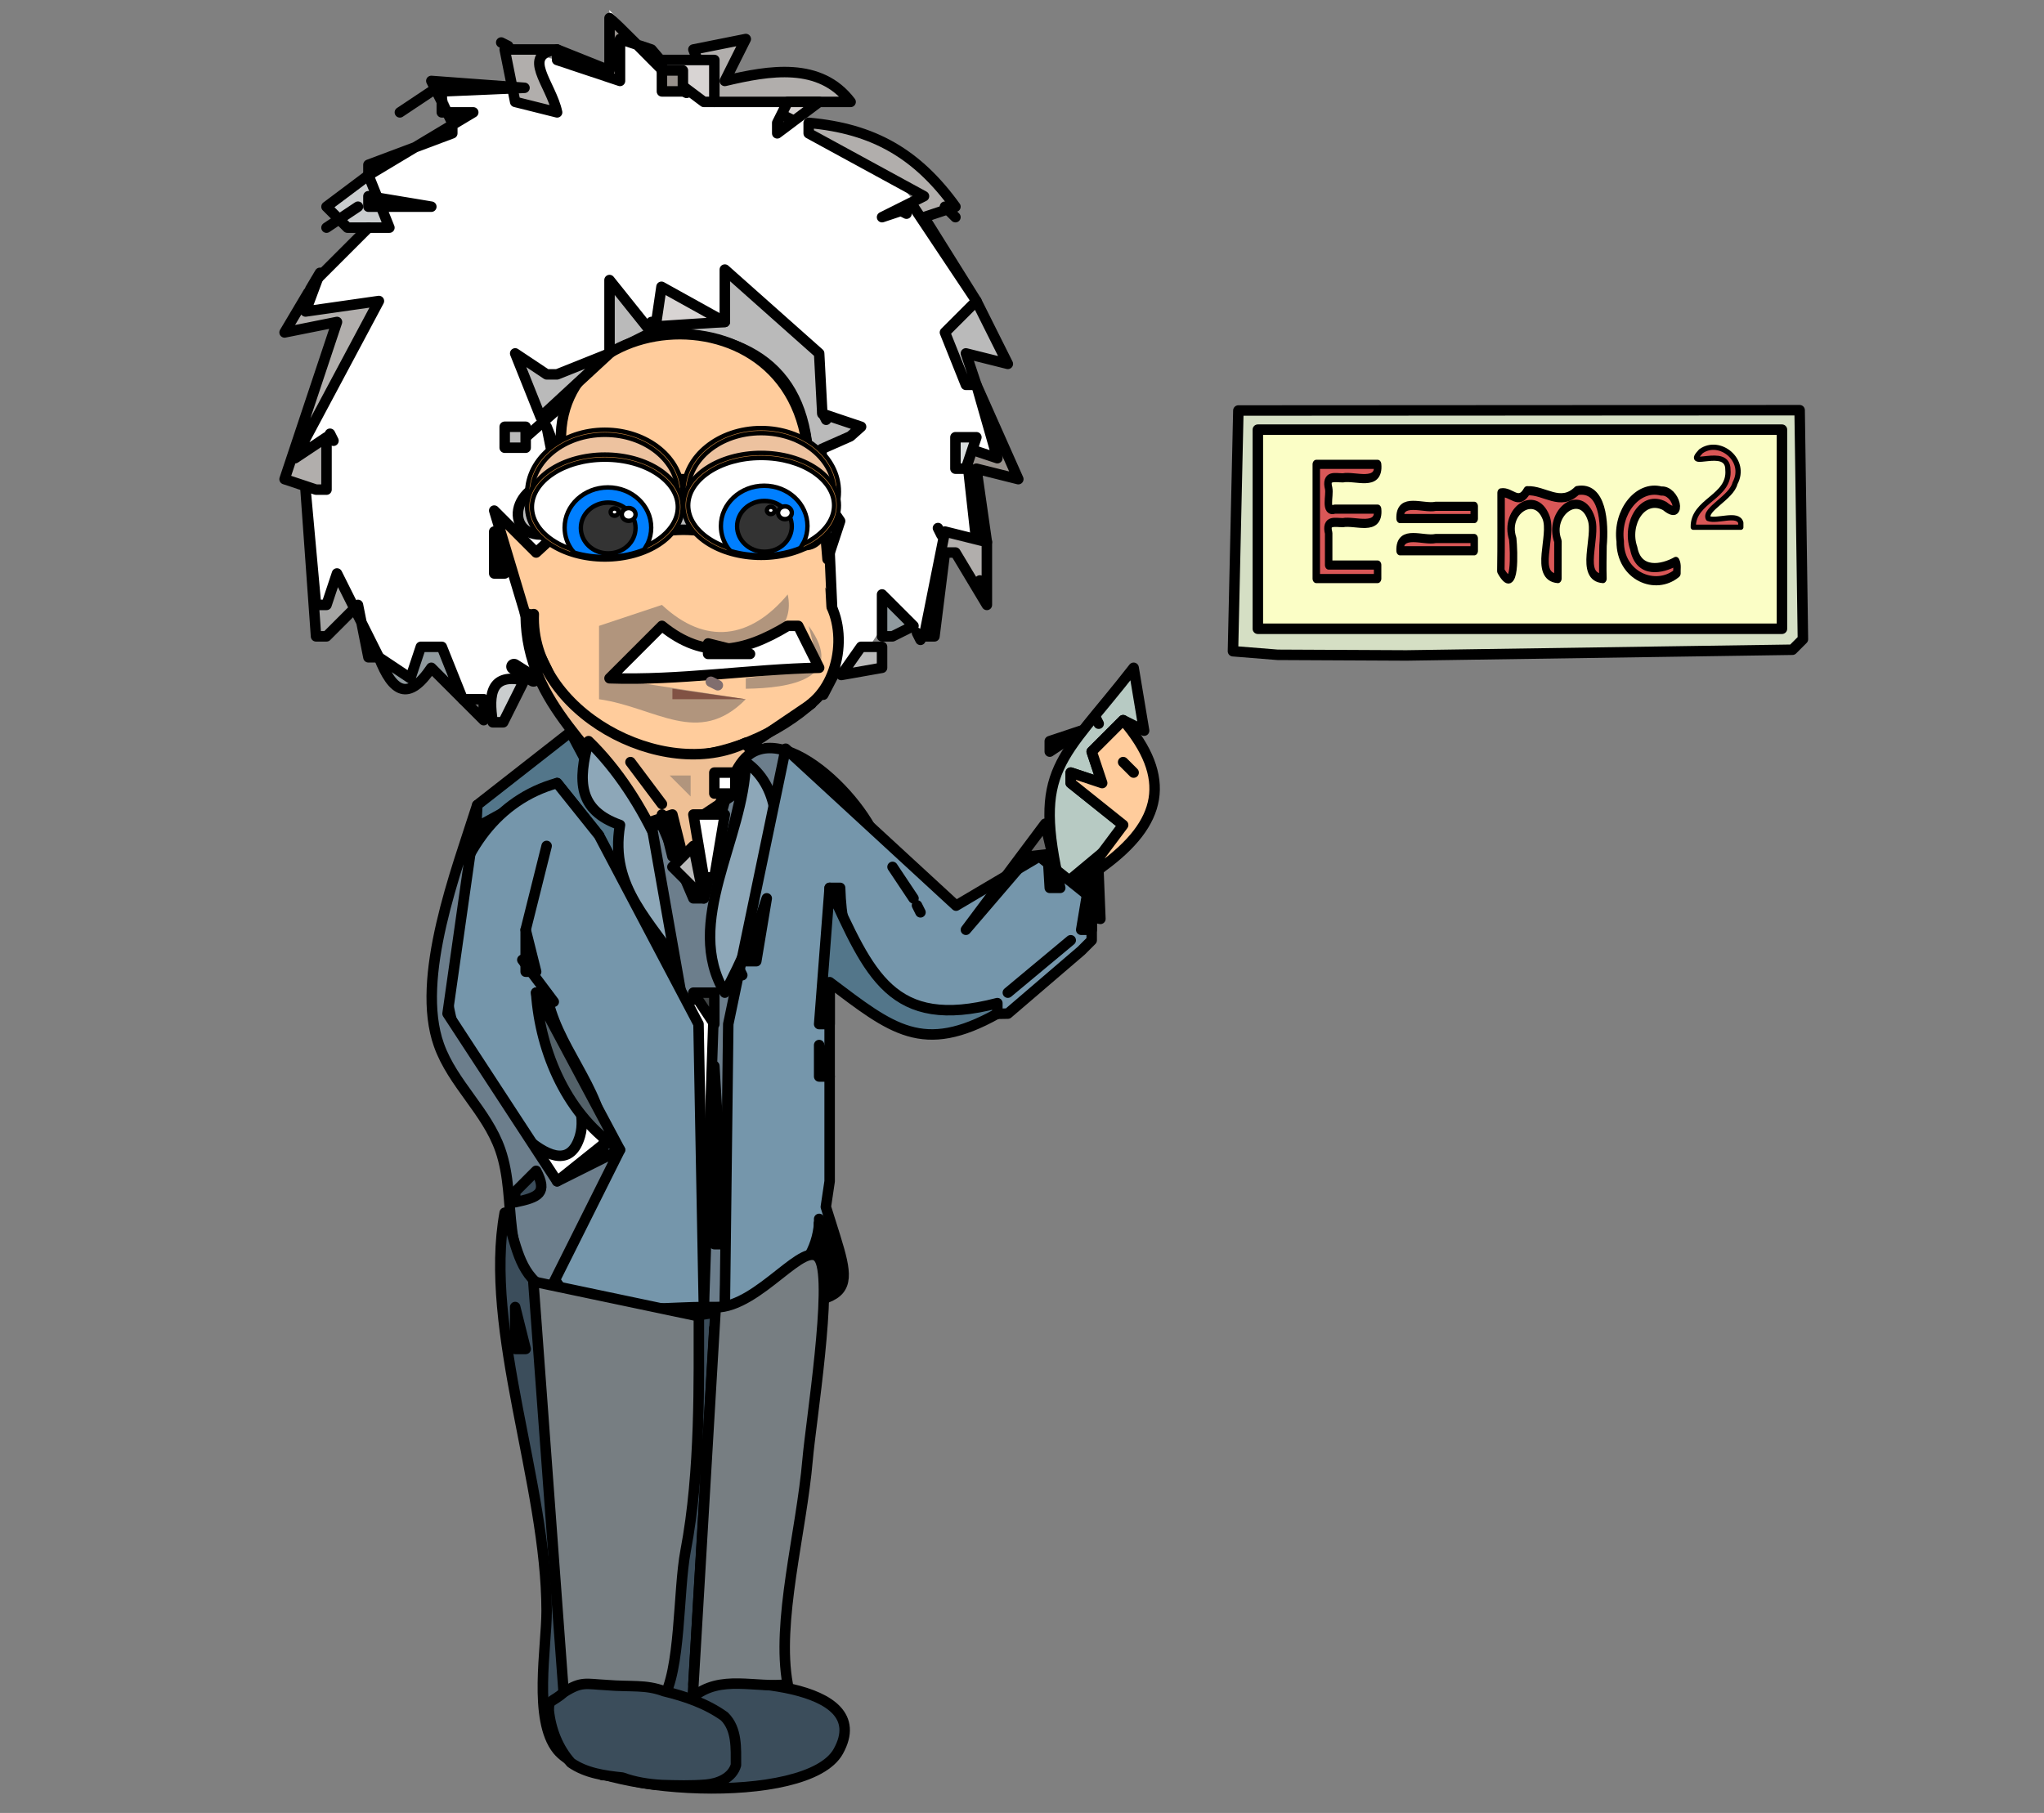 <?xml version="1.0" encoding="UTF-8" standalone="no"?>
<svg
   xmlns:osb="http://www.openswatchbook.org/uri/2009/osb"
   xmlns:dc="http://purl.org/dc/elements/1.1/"
   xmlns:cc="http://creativecommons.org/ns#"
   xmlns:rdf="http://www.w3.org/1999/02/22-rdf-syntax-ns#"
   xmlns:svg="http://www.w3.org/2000/svg"
   xmlns="http://www.w3.org/2000/svg"
   xmlns:xlink="http://www.w3.org/1999/xlink"
   xmlns:sodipodi="http://sodipodi.sourceforge.net/DTD/sodipodi-0.dtd"
   xmlns:inkscape="http://www.inkscape.org/namespaces/inkscape"
   version="1.1"
   id="svg14750"
   height="173"
   width="195"
   inkscape:version="0.91 r13725"
   sodipodi:docname="einstein.svg">
  <rect width="100%" height="100%" fill="#808080" stroke="none"/>
  <sodipodi:namedview
     pagecolor="#ffffff"
     bordercolor="#666666"
     borderopacity="1"
     objecttolerance="10"
     gridtolerance="10"
     guidetolerance="10"
     inkscape:pageopacity="0"
     inkscape:pageshadow="2"
     inkscape:window-width="1916"
     inkscape:window-height="1035"
     id="namedview16551"
     showgrid="false"
     showguides="false"
     inkscape:zoom="2.3474094"
     inkscape:cx="73.536776"
     inkscape:cy="98.829119"
     inkscape:window-x="4"
     inkscape:window-y="1"
     inkscape:window-maximized="1"
     inkscape:current-layer="g17095" />
  <defs
     id="defs15024">
    <linearGradient
       osb:paint="solid"
       id="linearGradient15568">
      <stop
         id="stop15570"
         offset="0"
         style="stop-color:#000000;stop-opacity:1;" />
    </linearGradient>
    <linearGradient
       gradientUnits="userSpaceOnUse"
       y2="75.348"
       x2="110.655"
       y1="75.348"
       x1="100.488"
       id="linearGradient15572"
       xlink:href="#linearGradient15568" />
  </defs>
  <g
     id="g17095">
    <g
       transform="translate(-560.84,-465.668)"
       id="layer1">
      <g
         transform="matrix(1.353,0,0,1.353,-63.346,-21.011)"
         id="g3805" />
    </g>
    <g
       id="g18516">
      <g
         id="g18382">
        <path
           style="fill:#d5dfc4;stroke:#000000;stroke-opacity:1;stroke-linejoin:round;stroke-linecap:round"
           d="m 118.142,39.172 -0.515,22.97 4.261,0.343 12.284,0.06 L 171,62 l 1,-1 -0.313,-21.858 z"
           id="path14806" />
        <path
           style="fill:#fbfec6;stroke:#000000;stroke-opacity:1;stroke-linejoin:round;stroke-linecap:round"
           d="M120 41L120 60L170 60L170 41L120 41z"
           id="path14812" />
        <g
           transform="matrix(0.712,0,0,0.874,19.966,38.716)"
           style="font-style:normal;font-weight:normal;font-size:17.149px;line-height:125%;font-family:sans-serif;letter-spacing:0px;word-spacing:0px;fill:#d95757;fill-opacity:1;stroke:#000000;stroke-width:1px;stroke-linecap:round;stroke-linejoin:round;stroke-opacity:1"
           id="text15581">
          <path
             style="fill:#d95757;fill-opacity:1;stroke:#000000;stroke-linecap:round;stroke-linejoin:round;stroke-opacity:1"
             d="m 156.543,18.869 c -2.738,0 -5.476,0 -8.215,0 0,-4.156 0,-8.312 0,-12.468 2.738,0 5.476,0 8.215,0 0.301,2.447 -3.062,1.211 -4.651,1.474 -1.016,0.002 -2.379,-0.343 -1.905,1.149 0.202,0.828 -0.588,2.646 0.821,2.267 1.912,0 3.824,0 5.736,0 0.301,2.447 -3.062,1.211 -4.651,1.474 -1.016,0.002 -2.379,-0.343 -1.905,1.149 0,1.16 0,2.321 0,3.481 2.186,0 4.371,0 6.557,0 0,0.491 0,0.983 0,1.474 z"
             id="path15592" />
          <path
             style="fill:#d95757;fill-opacity:1;stroke:#000000;stroke-linecap:round;stroke-linejoin:round;stroke-opacity:1"
             d="m 169.488,12.321 c -3.31,0 -6.621,0 -9.931,0 -0.123,-2.354 3.163,-1.043 4.761,-1.34 1.724,0 3.447,0 5.171,0 0,0.447 0,0.893 0,1.34 z m 0,3.517 c -3.31,0 -6.621,0 -9.931,0 -0.123,-2.354 3.163,-1.043 4.761,-1.34 1.724,0 3.447,0 5.171,0 0,0.447 0,0.893 0,1.34 z"
             id="path15594" />
          <path
             style="fill:#d95757;fill-opacity:1;stroke:#000000;stroke-linecap:round;stroke-linejoin:round;stroke-opacity:1"
             d="m 186.738,18.869 c -3.274,-0.186 -0.722,-4.513 -1.561,-6.522 -1.365,-3.442 -5.898,-0.676 -4.469,2.452 -0.004,1.356 -0.012,2.713 -0.008,4.07 -3.355,-0.234 -0.609,-4.651 -1.59,-6.687 -1.453,-3.018 -5.691,-0.684 -4.462,2.339 0.17,1.341 0.43,6.421 -1.591,3.51 0.06,-2.832 0.02,-5.676 0.032,-8.515 1.363,-0.214 2.339,1.448 3.486,-0.235 2.338,-0.103 4.471,1.791 6.704,-0.016 3.479,-0.531 3.729,3.577 3.469,6.027 -0.017,1.192 -0.056,2.385 -0.01,3.578 z"
             id="path15596" />
          <path
             style="fill:#d95757;fill-opacity:1;stroke:#000000;stroke-linecap:round;stroke-linejoin:round;stroke-opacity:1"
             d="m 196.653,18.283 c -2.859,1.946 -7.653,0.318 -7.603,-3.492 -0.517,-3.14 2.324,-6.151 5.501,-5.476 2.049,-0.136 3.07,3.391 0.46,1.633 -2.945,-1.288 -5.289,1.937 -4.153,4.604 0.655,2.837 3.829,2.285 5.647,1.446 0.257,0.375 0.115,0.859 0.147,1.284 z"
             id="path15598" />
        </g>
        <path
           id="path15601"
           d="m 166.075,50.311 c -1.511,0 -3.023,0 -4.534,0 -0.061,-2.557 3.545,-2.858 3.302,-5.495 0.021,-2.346 -4.333,0.106 -2.577,-1.749 1.786,-1.29 4.444,0.87 3.255,3.045 -0.32,1.367 -2.992,2.504 -2.544,3.366 0.845,0.328 2.842,-0.583 3.097,0.411 l -3e-5,0.422 0,0 z"
           style="font-style:normal;font-weight:normal;font-size:medium;line-height:125%;font-family:sans-serif;letter-spacing:0px;word-spacing:0px;fill:#d95757;fill-opacity:1;stroke:#000000;stroke-width:0.5;stroke-linecap:round;stroke-linejoin:round;stroke-miterlimit:4;stroke-dasharray:none;stroke-opacity:1"
           inkscape:connector-curvature="0" />
      </g>
      <g
         transform="translate(-0.851,-1.277)"
         id="g18261">
        <g
           id="g18394">
          <path
             inkscape:connector-curvature="0"
             style="font-style:normal;font-weight:normal;font-size:medium;line-height:125%;font-family:sans-serif;letter-spacing:0px;word-spacing:0px;fill:#ffffff;fill-opacity:1;fill-rule:evenodd;stroke:none;stroke-width:1.117px;stroke-linecap:butt;stroke-linejoin:miter;stroke-miterlimit:4;stroke-dasharray:none;stroke-opacity:1"
             d="m 52.264,118.779 16.21,-0.838 8.105,-43.041 -5.031,-4.751 11.739,-6.428 2.795,-4.192 2.795,2.236 2.236,-8.664 3.074,1.397 -1.397,-10.062 4.192,0.559 -4.472,-10.9 4.192,0.838 L 93.07,29.063 87.759,20.12 84.965,16.766 74.903,10.897 68.195,8.381 63.444,6.704 58.972,2.232 59.811,8.661 48.911,5.586 l 0.838,3.633 -6.708,0.279 1.397,3.633 -9.223,5.031 2.236,5.031 -1.677,0 -4.192,3.633 -1.677,1.956 -0.559,2.236 7.546,-0.279 -6.428,10.621 -1.118,3.633 1.397,8.664 -0.279,7.267 4.192,-1.677 1.956,4.751 3.074,2.236 3.074,-3.354 2.236,4.472 1.956,1.118 1.397,0.279 2.515,-3.913 5.031,3.074 3.913,18.726 -7.267,10.621 -3.633,12.298 z"
             id="path15625" />
          <path
             id="path14754"
             d="m 59,3 0,5 -5,-2 0,1 6,2 0,-4 3,1 C 71.952,16.428 60.333,4 59,3 Z"
             style="fill:#97918c;stroke:#000000;stroke-linecap:round;stroke-linejoin:round;stroke-opacity:1"
             inkscape:connector-curvature="0" />
          <path
             id="path14756"
             d="M 48.667,5.333 49.333,5.667 48.667,5.333 Z"
             style="fill:#536169;stroke:#000000;stroke-linecap:round;stroke-linejoin:round;stroke-opacity:1"
             inkscape:connector-curvature="0" />
          <path
             id="path14758"
             d="m 49,6 1,5 4,1 C 53.424,9.262 50.485,6.469 54,6 l -5,0 m 18,0 2,5 13,0 C 79.079,7.163 74.27,7.986 70,9 l 2,-4 -5,1 z"
             style="fill:#b1aeac;stroke:#000000;stroke-linecap:round;stroke-linejoin:round;stroke-opacity:1"
             inkscape:connector-curvature="0" />
          <path
             id="path14760"
             d="M 63.333,6.667 63.667,7.333 63.333,6.667 Z"
             style="fill:#909a9e;stroke:#000000;stroke-linecap:round;stroke-linejoin:round;stroke-opacity:1"
             inkscape:connector-curvature="0" />
          <path
             id="path14762"
             d="m 64,7 0,1 4,3 1,0 0,-4 -5,0 z"
             style="fill:#d8d4d3;stroke:#000000;stroke-linecap:round;stroke-linejoin:round;stroke-opacity:1"
             inkscape:connector-curvature="0" />
          <path
             id="path14764"
             d="m 64,8 0,2 2,0 0,-2 -2,0 z"
             style="fill:#97918c;stroke:#000000;stroke-linecap:round;stroke-linejoin:round;stroke-opacity:1"
             inkscape:connector-curvature="0" />
          <path
             id="path14766"
             d="m 42,9 2,4 0,1 -8,3 0,1 10,-6 -3,0 0,-2 7.888,-0.343 z"
             style="fill:#bababa;stroke:#000000;stroke-linecap:round;stroke-linejoin:round;stroke-opacity:1"
             inkscape:connector-curvature="0" />
          <path
             id="path14768"
             d="m 39,12 3,-2 -3,2 z"
             style="fill:#6a6a6a;stroke:#000000;stroke-linecap:round;stroke-linejoin:round;stroke-opacity:1"
             inkscape:connector-curvature="0" />
          <path
             id="path14770"
             d="m 76,11 -1,2 0,1 4,-3 -3,0 z"
             style="fill:#d8d4d3;stroke:#000000;stroke-linecap:round;stroke-linejoin:round;stroke-opacity:1"
             inkscape:connector-curvature="0" />
          <path
             id="path14772"
             d="m 75.667,12.333 0.667,0.333 -0.667,-0.333 z"
             style="fill:#7c766a;stroke:#000000;stroke-linecap:round;stroke-linejoin:round;stroke-opacity:1"
             inkscape:connector-curvature="0" />
          <path
             id="path14776"
             d="m 78,13 0,1 11,6 -4,2 3,-1 6,9 -5,-8 3,-1 C 88.356,15.951 84.193,13.545 78,13 Z"
             style="fill:#b1aeac;stroke:#000000;stroke-linecap:round;stroke-linejoin:round;stroke-opacity:1"
             inkscape:connector-curvature="0" />
          <path
             id="path14778"
             d="m 32,21 2,2 4,0 -2,-5 -4,3 z"
             style="fill:#cacdce;stroke:#000000;stroke-linecap:round;stroke-linejoin:round;stroke-opacity:1"
             inkscape:connector-curvature="0" />
          <path
             id="path14780"
             d="m 36,20 0,1 6,0 -6,-1 z"
             style="fill:#a4a4a3;stroke:#000000;stroke-linecap:round;stroke-linejoin:round;stroke-opacity:1"
             inkscape:connector-curvature="0" />
          <path
             id="path14782"
             d="m 32,23 3,-2 -3,2 z"
             style="fill:#97918c;stroke:#000000;stroke-linecap:round;stroke-linejoin:round;stroke-opacity:1"
             inkscape:connector-curvature="0" />
          <path
             id="path14784"
             d="m 86.667,21.333 0.667,0.333 -0.667,-0.333 z"
             style="fill:#6a6a6a;stroke:#000000;stroke-linecap:round;stroke-linejoin:round;stroke-opacity:1"
             inkscape:connector-curvature="0" />
          <path
             id="path14786"
             d="m 91,21 1,1 -1,-1 z"
             style="fill:#4d4d4d;stroke:#000000;stroke-linecap:round;stroke-linejoin:round;stroke-opacity:1"
             inkscape:connector-curvature="0" />
          <path
             id="path14788"
             d="m 31,28 5,-5 -5,5 z"
             style="fill:#b1aeac;stroke:#000000;stroke-linecap:round;stroke-linejoin:round;stroke-opacity:1"
             inkscape:connector-curvature="0" />
          <path
             id="path14790"
             d="m 70,27 0,5 -7,0 0,1 c 9.074,0.026 14.885,3.26 15,13 -5.558,-2.243 -17.528,-1.746 -23,1 l -2,-5 1,5 c -5.245,0.879 -4.724,6.641 0,5 3.377,6.091 10.861,5.54 14,0 l 2,1 1,0 C 67.077,48.587 64.081,49.963 57,52 l -2,1 -2,-5 2,2 1,0 3,-4 20,2 0.257,-3.886 2.715,-1.2 L 83,42 79.3,40.758 79,35 Z"
             style="fill:#bababa;fill-opacity:1;stroke:#000000;stroke-linecap:round;stroke-linejoin:round;stroke-opacity:1"
             inkscape:connector-curvature="0"
             sodipodi:nodetypes="ccccccccccccccccccccccccc" />
          <path
             id="path14792"
             d="M 31.373,27.313 28,33 l 5,-1 -5,15 3,1 1,0 0,-5 -3,2 8,-15 -7,1 z"
             style="fill:#b1aeac;stroke:#000000;stroke-linecap:round;stroke-linejoin:round;stroke-opacity:1"
             inkscape:connector-curvature="0" />
          <path
             id="path14794"
             d="m 59,28 0,7 4,-2 -4,-5 m 35,2 -3,3 2,5 1,0 -1,-3 4,1 -3,-6 z"
             style="fill:#bababa;stroke:#000000;stroke-linecap:round;stroke-linejoin:round;stroke-opacity:1"
             inkscape:connector-curvature="0" />
          <path
             id="path14796"
             d="M 63.957,28.644 63.4,32.428 70,32 Z"
             style="fill:#d8d4d3;stroke:#000000;stroke-linecap:round;stroke-linejoin:round;stroke-opacity:1"
             inkscape:connector-curvature="0"
             sodipodi:nodetypes="cccc" />
          <path
             id="path14798"
             d="m 55,47 14,0 c 3.017,-3.034 5.182,-2.575 9,-1 C 77.933,27.119 49.815,30.46 55,47 Z"
             style="fill:#ffcc9c;stroke:#000000;stroke-linecap:round;stroke-linejoin:round;stroke-opacity:1"
             inkscape:connector-curvature="0" />
          <path
             id="path14802"
             d="m 54,37 -1,0 -3,-2 2.428,6.071 L 59,35 Z"
             style="fill:#bababa;fill-opacity:1;stroke:#000000;stroke-linecap:round;stroke-linejoin:round;stroke-opacity:1"
             inkscape:connector-curvature="0"
             sodipodi:nodetypes="cccccc" />
          <path
             id="path14804"
             d="m 94,38 2,7 -3,-1 1,9 1,0 -1,-7 4,1 -4,-9 z"
             style="fill:#97918c;stroke:#000000;stroke-linecap:round;stroke-linejoin:round;stroke-opacity:1"
             inkscape:connector-curvature="0" />
          <path
             id="path14808"
             d="M 54.656,39.786 51,43 Z"
             style="fill:#7c766a;stroke:#000000;stroke-linecap:round;stroke-linejoin:round;stroke-opacity:1"
             inkscape:connector-curvature="0"
             sodipodi:nodetypes="ccc" />
          <path
             id="path14810"
             d="m 79.333,40.667 0.333,0.667 -0.333,-0.667 z"
             style="fill:#cacdce;stroke:#000000;stroke-linecap:round;stroke-linejoin:round;stroke-opacity:1"
             inkscape:connector-curvature="0" />
          <path
             id="path14814"
             d="m 32.333,42.667 0.333,0.667 -0.333,-0.667 z"
             style="fill:#6a6a6a;stroke:#000000;stroke-linecap:round;stroke-linejoin:round;stroke-opacity:1"
             inkscape:connector-curvature="0" />
          <path
             id="path14816"
             d="m 49,42 0,2 2,0 0,-2 -2,0 z"
             style="fill:#bababa;stroke:#000000;stroke-linecap:round;stroke-linejoin:round;stroke-opacity:1"
             inkscape:connector-curvature="0" />
          <path
             id="path14818"
             d="m 92,43 0,3 1,0 1,-3 -2,0 z"
             style="fill:#d9dddd;stroke:#000000;stroke-linecap:round;stroke-linejoin:round;stroke-opacity:1"
             inkscape:connector-curvature="0" />
          <path
             id="path14820"
             d="m 69,47 5,-2 -5,2 z"
             style="fill:#a38c6e;stroke:#000000;stroke-linecap:round;stroke-linejoin:round;stroke-opacity:1"
             inkscape:connector-curvature="0" />
          <path
             id="path14828"
             d="m 71.667,45.333 0.667,0.333 -0.667,-0.333 z"
             style="fill:#ffffff;stroke:#000000;stroke-linecap:round;stroke-linejoin:round;stroke-opacity:1"
             inkscape:connector-curvature="0" />
          <path
             id="path14830"
             d="m 59.667,46.333 0.667,0.333 -0.667,-0.333 z"
             style="fill:#d9dddd;stroke:#000000;stroke-linecap:round;stroke-linejoin:round;stroke-opacity:1"
             inkscape:connector-curvature="0" />
          <path
             id="path14836"
             d="m 30,48 1,14 1,0 3,-3 1,5 1,0 -4,-8 -1,3 -1,0 -1,-11 z"
             style="fill:#a4a4a3;stroke:#000000;stroke-linecap:round;stroke-linejoin:round;stroke-opacity:1"
             inkscape:connector-curvature="0" />
          <path
             id="path14838"
             d="m 53,48 2,5 1,0 -3,-5 z"
             style="fill:#fbfec6;stroke:#000000;stroke-linecap:round;stroke-linejoin:round;stroke-opacity:1"
             inkscape:connector-curvature="0" />
          <path
             id="path14844"
             d="m 65.043,52.085 0.3,-0.242 6,0.043 c 1.852,8.747 10.035,4.494 8.052,15.682 L 80.51,65.425 80,54 l -0.688,-4.713 -4.083,2.869 z"
             style="fill:#ffcc9c;fill-opacity:1;stroke:#000000;stroke-linecap:round;stroke-linejoin:round;stroke-opacity:1"
             inkscape:connector-curvature="0"
             sodipodi:nodetypes="ccccccccc" />
          <path
             id="path14846"
             d="M 80,49 77.985,51.071 77,51 Z"
             style="fill:#97918c;stroke:#000000;stroke-linecap:round;stroke-linejoin:round;stroke-opacity:1"
             inkscape:connector-curvature="0"
             sodipodi:nodetypes="cccc" />
          <path
             id="path14854"
             d="m 48,50 3,10 -0.104,-0.302 0.755,0.368 c -0.099,2.87 0.548,3.178 1.756,5.89 4.798,10.773 18.177,8.633 25.163,2.17 2.859,-2.645 3.238,-8.523 -0.045,-11.063 C 75.925,55.051 71.119,53.08 68,52 62.382,50.992 58.688,54.917 54.129,52.043 L 52,54 48,50 m 4.333,0.667 0.333,0.667 z"
             style="fill:#ffcc9c;stroke:#000000;stroke-linecap:round;stroke-linejoin:round;stroke-opacity:1"
             inkscape:connector-curvature="0"
             sodipodi:nodetypes="ccccsscccccccc" />
          <path
             style="fill:#ffcc9c;fill-rule:evenodd;stroke:none;stroke-width:1px;stroke-linecap:butt;stroke-linejoin:miter;stroke-opacity:1;fill-opacity:1"
             d="m 70.408,55.84 c 1.038,-0.692 6.748,-3.288 6.748,-3.288 l 2.336,2.941 0.26,4.845 -2.941,-2.509 -3.288,-1.471 z"
             id="path18392"
             inkscape:connector-curvature="0" />
          <path
             id="path14856"
             d="m 58,50 0,1 3,1 -3,-2 z"
             style="fill:#8f7961;stroke:#000000;stroke-linecap:round;stroke-linejoin:round;stroke-opacity:1"
             inkscape:connector-curvature="0" />
          <path
             id="path14858"
             d="m 79.209,52.329 c -1.691,2.479 -3.823,-0.619 -5.157,-0.285 0.969,-2.171 3.823,-1.315 5.157,-2.315 z"
             style="fill:#a4a4a3;stroke:#000000;stroke-linecap:round;stroke-linejoin:round;stroke-opacity:1"
             inkscape:connector-curvature="0"
             sodipodi:nodetypes="cccc" />
          <path
             id="path14862"
             d="m 79.284,48.501 0.516,6.142 L 81,51 Z"
             style="fill:#bababa;stroke:#000000;stroke-linecap:round;stroke-linejoin:round;stroke-opacity:1"
             inkscape:connector-curvature="0"
             sodipodi:nodetypes="cccc" />
          <path
             id="path14874"
             d="m 90.333,51.667 0.333,0.667 -0.333,-0.667 z"
             style="fill:#536169;stroke:#000000;stroke-linecap:round;stroke-linejoin:round;stroke-opacity:1"
             inkscape:connector-curvature="0" />
          <path
             id="path14880"
             d="m 48,52 0,4 1,0 -1,-4 z"
             style="fill:#97918c;stroke:#000000;stroke-linecap:round;stroke-linejoin:round;stroke-opacity:1"
             inkscape:connector-curvature="0" />
          <path
             id="path14884"
             d="m 91,52 -2,10 1,0 1,-8 1,0 3,5 0,-6 -4,-1 z"
             style="fill:#b1aeac;stroke:#000000;stroke-linecap:round;stroke-linejoin:round;stroke-opacity:1"
             inkscape:connector-curvature="0" />
          <path
             id="path14898"
             d="m 94.333,56.667 0.333,0.667 -0.333,-0.667 z"
             style="fill:#4d4d4d;stroke:#000000;stroke-linecap:round;stroke-linejoin:round;stroke-opacity:1"
             inkscape:connector-curvature="0" />
          <path
             id="path14904"
             d="m 76,58 c -3.555,4.267 -7.847,4.891 -12,1 l -6,2 0,7 c 5.426,0.773 9.474,4.599 14,0 l -13,-2 5,-5 c 2.955,3.381 13.274,3.057 12,-3 z"
             style="fill:#b1957d;stroke:none;stroke-linecap:round;stroke-linejoin:round;stroke-opacity:1"
             inkscape:connector-curvature="0" />
          <path
             id="path14906"
             d="m 85,58 0,4 1,0 2,-1 -3,-3 z"
             style="fill:#909a9e;stroke:#000000;stroke-linecap:round;stroke-linejoin:round;stroke-opacity:1"
             inkscape:connector-curvature="0" />
          <path
             sodipodi:nodetypes="ccccccccc"
             inkscape:connector-curvature="0"
             id="path14908"
             d="m 51,60 c 0.104,8.805 7.068,12.657 11,20 l 3,-1 1,4 1,0 4,-8 c 10.866,1.03 0.654,-1.893 0.981,-2.839 -7.861,3.832 -20.585,-3.017 -20.207,-12.283 z"
             style="fill:#efc095;fill-opacity:1;stroke:#000000;stroke-linecap:round;stroke-linejoin:round;stroke-opacity:1" />
          <path
             id="path14912"
             d="m 78,61 1,4 -7,1 0,1 c 4.237,-0.05 9.67,-0.929 6,-6 z"
             style="fill:#b1957d;stroke:none;stroke-linecap:round;stroke-linejoin:round;stroke-opacity:1"
             inkscape:connector-curvature="0" />
          <path
             id="path14910"
             d="m 59,66 c 6.667,0.232 13.414,-0.868 20,-1 l -2,-4 -1,0 c -4.248,2.567 -7.973,3.28 -12,0 z"
             style="fill:#ffffff;stroke:#000000;stroke-linecap:round;stroke-linejoin:round;stroke-opacity:1"
             inkscape:connector-curvature="0"
             sodipodi:nodetypes="cccccc" />
          <path
             id="path14914"
             d="m 88.333,61.667 0.333,0.667 -0.333,-0.667 z"
             style="fill:#7c766a;stroke:#000000;stroke-linecap:round;stroke-linejoin:round;stroke-opacity:1"
             inkscape:connector-curvature="0" />
          <path
             id="path14916"
             d="m 41,63 -1,3 -3,-2 c 1.331,3.406 2.815,4.235 5,1 l 3,3 -2,-5 -2,0 z"
             style="fill:#909a9e;stroke:#000000;stroke-linecap:round;stroke-linejoin:round;stroke-opacity:1"
             inkscape:connector-curvature="0" />
          <path
             id="path14918"
             d="m 49.886,64.886 1.862,1.176 -1.862,-1.176 z"
             style="fill:#6a6a6a;stroke:#000000;stroke-width:1.48;stroke-linecap:round;stroke-linejoin:round;stroke-opacity:1"
             inkscape:connector-curvature="0" />
          <path
             id="path14920"
             d="m 68.404,62.677 0,1 4,0 -4,-1 z"
             style="fill:#cacdce;stroke:#000000;stroke-linecap:round;stroke-linejoin:round;stroke-opacity:1"
             inkscape:connector-curvature="0" />
          <path
             id="path14922"
             d="M 83,63 81.112,65.687 85,65 85,63 Z"
             style="fill:#bababa;fill-opacity:1;stroke:#000000;stroke-linecap:round;stroke-linejoin:round;stroke-opacity:1"
             inkscape:connector-curvature="0" />
          <path
             id="path14924"
             d="m 47.858,70.201 1,0 2,-4 c -3.154,-0.716 -3.431,1.256 -3,4 z"
             style="fill:#cacdce;stroke:#000000;stroke-linecap:round;stroke-linejoin:round;stroke-opacity:1"
             inkscape:connector-curvature="0" />
          <path
             id="path14928"
             d="m 109,65 c -6.999,9.01 -9.667,9.471 -7,21 l 6,-5 0,-1 -5,-4 0,-1 3,1 -1,-3 3,-3 2,1 -1,-6 z"
             style="fill:#b7cac3;fill-opacity:1;stroke:#000000;stroke-linecap:round;stroke-linejoin:round;stroke-opacity:1"
             inkscape:connector-curvature="0" />
          <path
             id="path14930"
             d="m 68.667,66.333 0.667,0.333 -0.667,-0.333 z"
             style="fill:#bababa;stroke:#806e6e;stroke-linecap:round;stroke-linejoin:round;stroke-opacity:1"
             inkscape:connector-curvature="0" />
          <path
             id="path14934"
             d="m 65,67 0,1 7,0 -7,-1 z"
             style="fill:#815244;stroke:none;stroke-linecap:round;stroke-linejoin:round;stroke-opacity:1"
             inkscape:connector-curvature="0" />
          <path
             id="path14936"
             d="m 45,68 2,2 0,-2 -2,0 z"
             style="fill:#6a6a6a;stroke:#000000;stroke-linecap:round;stroke-linejoin:round;stroke-opacity:1"
             inkscape:connector-curvature="0" />
          <path
             id="path14938"
             d="m 73,72 5.27,-3.567 z"
             style="fill:#a38c6e;stroke:#000000;stroke-linecap:round;stroke-linejoin:round;stroke-opacity:1"
             inkscape:connector-curvature="0"
             sodipodi:nodetypes="ccc" />
          <path
             id="path14940"
             d="m 105.333,69.667 0.334,0.667 -0.334,-0.667 z"
             style="fill:#8f7961;stroke:#000000;stroke-linecap:round;stroke-linejoin:round;stroke-opacity:1"
             inkscape:connector-curvature="0" />
          <path
             id="path14942"
             d="m 108,70 -3,3 1,3 -3,-1 0,1 5,4 -4.52,6.044 L 106,84 c 5.742,-4.181 6.724,-8.481 2,-14 z"
             style="fill:#ffcc9c;fill-opacity:1;stroke:#000000;stroke-linecap:round;stroke-linejoin:round;stroke-opacity:1"
             inkscape:connector-curvature="0"
             sodipodi:nodetypes="ccccccccc" />
          <path
             sodipodi:nodetypes="ccccccccc"
             inkscape:connector-curvature="0"
             id="path14944"
             d="M 55.279,71.131 46.39,78.086 46.284,80.231 54,76 l 4,5 c -1.089,5.911 3.639,9.572 7,14 l 1,0 -6,-15 z"
             style="fill:#53768a;stroke:#000000;stroke-linecap:round;stroke-linejoin:round;stroke-opacity:1" />
          <path
             id="path14946"
             d="m 104,71 -3,1 0,1 3,-2 z"
             style="fill:#a38c6e;stroke:#000000;stroke-linecap:round;stroke-linejoin:round;stroke-opacity:1"
             inkscape:connector-curvature="0" />
          <path
             id="path14948"
             d="m 57,72 c -1.031,3.784 -1.002,6.593 3,8 -1.034,6.029 2.975,9.2 6,14 l 1,0 C 66.33,86.379 62.514,77.347 57,72 Z"
             style="fill:#8da7b8;stroke:#000000;stroke-linecap:round;stroke-linejoin:round;stroke-opacity:1"
             inkscape:connector-curvature="0" />
          <path
             id="path14950"
             d="m 68,87 -1,0 -3,-7 -1,0 3,17 3,-1 -1,30 2,0 1,-31 c -5.39,0 1,-16.734 1,-21 l 3,13 1,0 0,-11 9,8 C 85.53,80.026 76.895,70.36 72.499,73.16 69.545,75.042 69.036,83.739 68,87 Z"
             style="fill:#6c7e8c;stroke:#000000;stroke-linecap:round;stroke-linejoin:round;stroke-opacity:1"
             inkscape:connector-curvature="0" />
          <path
             id="path14952"
             d="m 61,74 3,4 -3,-4 z"
             style="fill:#d9dddd;stroke:#000000;stroke-linecap:round;stroke-linejoin:round;stroke-opacity:1"
             inkscape:connector-curvature="0" />
          <path
             id="path14954"
             d="m 72,74 c -0.157,7.347 -6.029,15.262 -2,22 2.864,-5.351 8.319,-17.513 2,-22 z"
             style="fill:#8da7b8;stroke:#000000;stroke-linecap:round;stroke-linejoin:round;stroke-opacity:1"
             inkscape:connector-curvature="0" />
          <path
             id="path14956"
             d="m 108,74 1,1 -1,-1 z"
             style="fill:#fbfec6;stroke:#000000;stroke-linecap:round;stroke-linejoin:round;stroke-opacity:1"
             inkscape:connector-curvature="0" />
          <path
             id="path14958"
             d="m 69,75 0,2 2,0 0,-2 -2,0 z"
             style="fill:#ffffff;stroke:#000000;stroke-linecap:round;stroke-linejoin:round;stroke-opacity:1"
             inkscape:connector-curvature="0" />
          <path
             id="path14960"
             d="m 52,96 1,0 c 0.706,4.935 5.284,9.208 5.481,13.985 0.14,3.395 -3.686,5.894 -4.672,9.05 C 51.045,127.887 62.62,126 68,126 L 67.49,99 58,81 54,76 c -11.522,3.196 -13.498,19.996 -7.275,28.999 1.104,1.597 7.793,10.357 9.458,4.678 C 57.315,105.821 52.53,100.053 52,96 Z"
             style="fill:#7596ab;stroke:#000000;stroke-linecap:round;stroke-linejoin:round;stroke-opacity:1"
             inkscape:connector-curvature="0" />
          <path
             inkscape:connector-curvature="0"
             id="path14962"
             d="m 64.738,75.279 2,2 0,-2 -2,0 z"
             style="fill:#b1957d;fill-opacity:1;stroke:none;stroke-linecap:round;stroke-linejoin:round;stroke-opacity:1" />
          <path
             sodipodi:nodetypes="cccccccccccccc"
             inkscape:connector-curvature="0"
             id="path14964"
             d="M 75.803,72.723 70.329,99 70,126 c 13.531,-0.327 12.3,-0.893 9.637,-9.561 L 80,114 l 0,-28 1,0 c 0.332,11.194 6.684,12.246 16,12 l 7,-6 1,-1 0,-4 -5,-4 -7.938,4.698 z"
             style="fill:#7596ab;stroke:#000000;stroke-linecap:round;stroke-linejoin:round;stroke-opacity:1" />
          <path
             id="path14966"
             d="m 68,79 3,-2 -3,2 z"
             style="fill:#b1aeac;stroke:#000000;stroke-linecap:round;stroke-linejoin:round;stroke-opacity:1"
             inkscape:connector-curvature="0" />
          <path
             id="path14968"
             d="m 64,79 1,4 1,0 -2,-4 m 3,0 1,6 1,0 1,-6 -3,0 z"
             style="fill:#ffffff;stroke:#000000;stroke-linecap:round;stroke-linejoin:round;stroke-opacity:1"
             inkscape:connector-curvature="0" />
          <path
             id="path14970"
             d="M 46.373,78.112 C 44.413,84.294 40.44,94.594 42.728,101 c 1.318,3.691 4.564,6.306 5.851,10 1.708,4.903 -0.235,10.645 4.421,14 l 7,-14 -6,3 -10.451,-16 z"
             style="fill:#6c7e8c;stroke:#000000;stroke-linecap:round;stroke-linejoin:round;stroke-opacity:1"
             inkscape:connector-curvature="0" />
          <path
             id="path14972"
             d="M 100.565,79.879 93,90 99,83 100.807,82.798 101,86 l 1,0 z"
             style="fill:#6a6a6a;stroke:#000000;stroke-linecap:round;stroke-linejoin:round;stroke-opacity:1"
             inkscape:connector-curvature="0"
             sodipodi:nodetypes="ccccccc" />
          <path
             id="path14974"
             d="m 53,82 -2,8 2,-8 z"
             style="fill:#53768a;stroke:#000000;stroke-linecap:round;stroke-linejoin:round;stroke-opacity:1"
             inkscape:connector-curvature="0" />
          <path
             id="path14976"
             d="m 67,82 -2,2 3,3 -1,-5 z"
             style="fill:#bababa;stroke:#000000;stroke-linecap:round;stroke-linejoin:round;stroke-opacity:1"
             inkscape:connector-curvature="0" />
          <path
             id="path14978"
             d="m 86,84 2,3 -2,-3 z"
             style="fill:#53768a;stroke:#000000;stroke-linecap:round;stroke-linejoin:round;stroke-opacity:1"
             inkscape:connector-curvature="0" />
          <path
             id="path14980"
             d="m 105,84 -1,6 1,0 0,-6 z"
             style="fill:#3b4d5b;stroke:#000000;stroke-linecap:round;stroke-linejoin:round;stroke-opacity:1"
             inkscape:connector-curvature="0" />
          <path
             id="path14982"
             d="m 105.637,84.121 -0.363,4.718 0.556,0.121 z"
             style="fill:#7596ab;stroke:#000000;stroke-linecap:round;stroke-linejoin:round;stroke-opacity:1"
             inkscape:connector-curvature="0"
             sodipodi:nodetypes="cccc" />
          <path
             id="path14984"
             d="m 80,86 -1,13 1,0 0,-4 c 5.947,4.479 8.884,6.981 16,3 l 0,-1 C 85.9,99.637 83.819,94.271 80,86 m -6,1 -2,6 1,0 1,-6 z"
             style="fill:#53768a;stroke:#000000;stroke-linecap:round;stroke-linejoin:round;stroke-opacity:1"
             inkscape:connector-curvature="0" />
          <path
             id="path14986"
             d="m 88.333,87.667 0.333,0.667 -0.333,-0.667 z"
             style="fill:#536169;stroke:#000000;stroke-linecap:round;stroke-linejoin:round;stroke-opacity:1"
             inkscape:connector-curvature="0" />
          <path
             id="path14990"
             d="m 51,90 0,4 1,0 -1,-4 z"
             style="fill:#414546;stroke:#000000;stroke-linecap:round;stroke-linejoin:round;stroke-opacity:1"
             inkscape:connector-curvature="0" />
          <path
             id="path14992"
             d="m 97,96 6,-5 -6,5 m -25.667,-2.333 0.333,0.667 -0.333,-0.667 M 52,96 c 0.382,5.748 3.039,11.868 8,15 L 52,96 Z"
             style="fill:#536169;stroke:#000000;stroke-linecap:round;stroke-linejoin:round;stroke-opacity:1"
             inkscape:connector-curvature="0" />
          <path
             id="path14994"
             d="m 67,96 2,3 0,-3 -2,0 z"
             style="fill:#414546;stroke:#000000;stroke-linecap:round;stroke-linejoin:round;stroke-opacity:1"
             inkscape:connector-curvature="0" />
          <path
             id="path14996"
             d="m 79,101 0,3 1,0 -1,-3 z"
             style="fill:#bababa;stroke:#000000;stroke-linecap:round;stroke-linejoin:round;stroke-opacity:1"
             inkscape:connector-curvature="0" />
          <path
             id="path14998"
             d="m 69,103 0,17 1,0 -1,-17 z"
             style="fill:#536169;stroke:#000000;stroke-linecap:round;stroke-linejoin:round;stroke-opacity:1"
             inkscape:connector-curvature="0" />
          <path
             id="path15000"
             d="M 80.38,118.954 79,118 l 1,0 z"
             style="fill:#53768a;stroke:#000000;stroke-linecap:round;stroke-linejoin:round;stroke-opacity:1"
             inkscape:connector-curvature="0" />
          <path
             id="path15002"
             d="m 54,114 5,-4 -5,4 z"
             style="fill:#b1957d;stroke:#000000;stroke-linecap:round;stroke-linejoin:round;stroke-opacity:1"
             inkscape:connector-curvature="0" />
          <path
             id="path15004"
             d="m 52,113 -2,2 0,1 c 2.251,-0.473 3.118,-0.86 2,-3 m -3,4 c -2.041,11.175 4,25.894 4,38 0,3.491 -1.298,10.362 1.028,13.258 3.435,4.28 23.857,5.431 26.796,0.142 C 84.566,161.668 69.972,161.457 67,162 l 2,-34 9,2 1,0 1,-12 -1,0 C 78.232,128.098 59.258,129.147 52.318,123.91 50.124,122.255 50.024,119.338 49,117 Z"
             style="fill:#3b4d5b;stroke:#000000;stroke-linecap:round;stroke-linejoin:round;stroke-opacity:1"
             inkscape:connector-curvature="0" />
          <path
             id="path15006"
             d="m 80,120 0,4 1,0 -1,-4 z"
             style="fill:#bababa;stroke:#000000;stroke-linecap:round;stroke-linejoin:round;stroke-opacity:1"
             inkscape:connector-curvature="0" />
          <path
             id="path15008"
             d="m 50,126 0,4 1,0 -1,-4 z"
             style="fill:#d8d4d3;stroke:#000000;stroke-linecap:round;stroke-linejoin:round;stroke-opacity:1"
             inkscape:connector-curvature="0" />
          <path
             sodipodi:nodetypes="ccssscccccsssc"
             inkscape:connector-curvature="0"
             id="path15010"
             d="m 51.738,123.658 3,40.687 c 3.338,-0.757 7.492,1.944 9.289,-0.841 1.797,-2.786 1.501,-10.404 2.23,-14.235 0.729,-3.832 1.042,-7.941 1.174,-11.835 0.133,-3.894 0.085,-7.574 0.093,-10.547 l -15.655,-3.294 m 17.262,2.442 -2.197,37.211 C 69.563,160.995 72.978,162.415 76,162 c -0.553,-2.978 -0.229,-6.591 0.309,-10.336 0.538,-3.745 1.289,-7.621 1.591,-11.126 0.301,-3.505 2.418,-16.814 1.156,-19.072 -1.262,-2.258 -5.772,4.571 -9.925,4.567 z"
             style="fill:#777e82;fill-opacity:1;stroke:#000000;stroke-linecap:round;stroke-linejoin:round;stroke-opacity:1" />
          <path
             id="path15020"
             d="m 57.667,170.333 0.667,0.334 -0.667,-0.334 m 7,1 0.667,0.334 -0.667,-0.334 z"
             style="fill:#909a9e;stroke:#000000;stroke-linecap:round;stroke-linejoin:round;stroke-opacity:1"
             inkscape:connector-curvature="0" />
          <path
             sodipodi:nodetypes="ccccccccccc"
             inkscape:connector-curvature="0"
             id="path15574"
             d="m 58.697,162.072 c 2.407,0.194 3.735,-0.071 5.503,0.586 2.029,0.491 4.054,1.181 5.762,2.41 1.223,1.21 1.096,3.06 1.1,4.642 -0.354,1.232 -1.683,1.766 -2.857,1.869 -1.401,0.114 -2.813,0.078 -4.217,0.033 -1.278,-0.071 -2.56,-0.269 -3.765,-0.712 -1.692,-0.175 -3.469,-0.42 -4.901,-1.413 -1.227,-1.368 -1.929,-3.173 -2.116,-4.987 -0.009,-1.105 0.244,-0.697 1.483,-1.766 1.657,-1.04 2.044,-0.763 4.009,-0.663 z"
             style="fill:#3b4d5b;fill-opacity:1;fill-rule:evenodd;stroke:#000000;stroke-width:1px;stroke-linecap:round;stroke-linejoin:round;stroke-opacity:1" />
          <g
             transform="matrix(1,0,0,-1,-357.747,198.539)"
             stroke-miterlimit="79.84"
             id="Layer 1"
             style="font-size:medium;font-family:'Times New Roman';fill:none;fill-rule:evenodd;stroke:#000000;stroke-width:3;stroke-linejoin:bevel;stroke-miterlimit:4;stroke-dasharray:none;stroke-opacity:1">
            <g
               id="Group_7"
               style="stroke:#000000;stroke-width:3;stroke-miterlimit:4;stroke-dasharray:none;stroke-opacity:1">
              <g
                 id="g18121"
                 transform="matrix(0.231,0,0,0.239,403.613,116.179)"
                 style="stroke-width:1.793;stroke-miterlimit:4;stroke-dasharray:none">
                <path
                   style="fill:#edc29f;stroke:#000000;stroke-width:1.793;stroke-linejoin:miter;stroke-miterlimit:4;stroke-dasharray:none;stroke-opacity:1"
                   inkscape:connector-curvature="0"
                   d="m 119.47,167.34 c 17.18,0 31.12,-10.93 31.12,-24.4 0,-13.47 -13.94,-24.4 -31.12,-24.4 -17.17,0 -31.112,10.93 -31.112,24.4 0,13.47 13.942,24.4 31.112,24.4 z"
                   id="path17653" />
                <path
                   style="fill:#edc29f;stroke:#000000;stroke-width:1.793;stroke-linejoin:miter;stroke-miterlimit:4;stroke-dasharray:none;stroke-opacity:1"
                   inkscape:connector-curvature="0"
                   d="m 54.936,166.67 c 17.176,0 31.116,-10.93 31.116,-24.4 0,-13.47 -13.94,-24.39 -31.116,-24.39 -17.176,0 -31.116,10.92 -31.116,24.39 0,13.47 13.94,24.4 31.116,24.4 z"
                   id="path17655" />
                <path
                   style="fill:#d0883c;fill-rule:evenodd;stroke:#000000;stroke-width:1.793;stroke-miterlimit:4;stroke-dasharray:none;stroke-opacity:1"
                   inkscape:connector-curvature="0"
                   d="m 54.936,116.88 c -17.489,0 -32.117,11.16 -32.117,25.39 0,14.23 14.628,25.4 32.117,25.4 17.487,0 32.116,-11.17 32.116,-25.4 0,-14.23 -14.629,-25.39 -32.116,-25.39 z m 0,2 c 16.862,0 30.116,10.69 30.116,23.39 0,12.7 -13.254,23.4 -30.116,23.4 -16.864,0 -30.117,-10.7 -30.117,-23.4 0,-12.7 13.253,-23.39 30.117,-23.39 z"
                   id="path17657" />
                <path
                   style="fill:#ffffff;stroke:#000000;stroke-width:1.793;stroke-linejoin:miter;stroke-miterlimit:4;stroke-dasharray:none;stroke-opacity:1"
                   inkscape:connector-curvature="0"
                   d="m 54.936,156.75 c 17.176,0 31.116,-8.93 31.116,-19.94 0,-11 -13.94,-19.93 -31.116,-19.93 -17.176,0 -31.116,8.93 -31.116,19.93 0,11.01 13.94,19.94 31.116,19.94 z"
                   id="path17659" />
                <path
                   style="fill:#d0883c;fill-rule:evenodd;stroke:#000000;stroke-width:1.793;stroke-miterlimit:4;stroke-dasharray:none;stroke-opacity:1"
                   inkscape:connector-curvature="0"
                   d="m 54.936,115.88 c -17.341,0 -32.117,9.02 -32.117,20.93 0,11.88 14.835,20.94 32.117,20.94 17.339,0 32.116,-9.02 32.116,-20.94 0,-11.87 -14.836,-20.93 -32.116,-20.93 z m 0,2 c 17.01,0 30.116,8.84 30.116,18.93 0,10.14 -13.047,18.94 -30.116,18.94 -17.012,0 -30.117,-8.84 -30.117,-18.94 0,-10.13 13.046,-18.93 30.117,-18.93 z"
                   id="path17661" />
                <path
                   style="fill:#007fff;stroke:#000000;stroke-width:1.793;stroke-linejoin:miter;stroke-miterlimit:4;stroke-dasharray:none;stroke-opacity:1"
                   inkscape:connector-curvature="0"
                   d="m 54.935,116.87 c -4.295,0 -8.387,0.56 -12.109,1.57 l -0.541,0.17 -0.918,1 c -1.93,2.56 -3.055,5.65 -3.055,8.98 0,8.87 8.01,16.06 17.879,16.06 9.868,0 17.88,-7.19 17.88,-16.06 0,-2.22 -0.501,-4.33 -1.407,-6.25 l -1.522,-2.52 -1.381,-0.54 c -4.408,-1.54 -9.459,-2.41 -14.826,-2.41 z"
                   id="path17663" />
                <path
                   style="fill:#333333;stroke:#000000;stroke-width:1.793;stroke-linejoin:miter;stroke-miterlimit:4;stroke-dasharray:none;stroke-opacity:1"
                   inkscape:connector-curvature="0"
                   d="m 56.305,118.3 c -6.236,0 -11.297,4.54 -11.297,10.15 0,5.6 5.061,10.15 11.297,10.15 6.237,0 11.297,-4.55 11.297,-10.15 0,-5.61 -5.06,-10.15 -11.297,-10.15 z"
                   id="path17665" />
                <path
                   style="fill:#ffffff;stroke:#000000;stroke-width:1.793;stroke-linejoin:miter;stroke-miterlimit:4;stroke-dasharray:none;stroke-opacity:1"
                   inkscape:connector-curvature="0"
                   d="m 64.772,131.31 c -1.568,0 -2.841,1.14 -2.841,2.55 0,1.41 1.273,2.56 2.841,2.56 1.569,0 2.844,-1.15 2.844,-2.56 0,-1.41 -1.275,-2.55 -2.844,-2.55 z"
                   id="path17667" />
                <path
                   style="fill:#ffffff;stroke:#000000;stroke-width:1.793;stroke-linejoin:miter;stroke-miterlimit:4;stroke-dasharray:none;stroke-opacity:1"
                   inkscape:connector-curvature="0"
                   d="m 58.929,133.36 c -0.89,0 -1.612,0.65 -1.612,1.45 0,0.8 0.722,1.45 1.612,1.45 0.891,0 1.613,-0.65 1.613,-1.45 0,-0.8 -0.722,-1.45 -1.613,-1.45 z"
                   id="path17669" />
                <path
                   style="fill:#d0883c;fill-rule:evenodd;stroke:#000000;stroke-width:1.793;stroke-miterlimit:4;stroke-dasharray:none;stroke-opacity:1"
                   inkscape:connector-curvature="0"
                   d="m 119.47,117.54 c -17.49,0 -32.113,11.16 -32.113,25.4 0,14.23 14.623,25.4 32.113,25.4 17.49,0 32.12,-11.17 32.12,-25.4 0,-14.24 -14.63,-25.4 -32.12,-25.4 z m 0,2 c 16.87,0 30.12,10.7 30.12,23.4 0,12.7 -13.25,23.4 -30.12,23.4 -16.86,0 -30.113,-10.7 -30.113,-23.4 0,-12.7 13.253,-23.4 30.113,-23.4 z"
                   id="path17671" />
                <path
                   style="fill:#ffffff;stroke:#000000;stroke-width:1.793;stroke-linejoin:miter;stroke-miterlimit:4;stroke-dasharray:none;stroke-opacity:1"
                   inkscape:connector-curvature="0"
                   d="m 119.47,157.42 c 17.18,0 31.12,-8.94 31.12,-19.94 0,-11.01 -13.94,-19.94 -31.12,-19.94 -17.17,0 -31.112,8.93 -31.112,19.94 0,11 13.942,19.94 31.112,19.94 z"
                   id="path17673" />
                <path
                   style="fill:#d0883c;fill-rule:evenodd;stroke:#000000;stroke-width:1.793;stroke-miterlimit:4;stroke-dasharray:none;stroke-opacity:1"
                   inkscape:connector-curvature="0"
                   d="m 119.47,116.54 c -17.34,0 -32.113,9.02 -32.113,20.94 0,11.87 14.833,20.94 32.113,20.94 17.34,0 32.12,-9.02 32.12,-20.94 0,-11.88 -14.84,-20.94 -32.12,-20.94 z m 0,2 c 17.01,0 30.12,8.84 30.12,18.94 0,10.13 -13.05,18.94 -30.12,18.94 -17.01,0 -30.113,-8.85 -30.113,-18.94 0,-10.14 13.043,-18.94 30.113,-18.94 z"
                   id="path17675" />
                <path
                   style="fill:#007fff;stroke:#000000;stroke-width:1.793;stroke-linejoin:miter;stroke-miterlimit:4;stroke-dasharray:none;stroke-opacity:1"
                   inkscape:connector-curvature="0"
                   d="m 119.47,117.54 c -4.29,0 -8.39,0.56 -12.11,1.56 l -0.54,0.17 -0.92,1 c -1.92,2.57 -3.05,5.66 -3.05,8.98 0,8.87 8.01,16.07 17.88,16.07 9.87,0 17.88,-7.2 17.88,-16.07 0,-2.21 -0.5,-4.33 -1.41,-6.25 l -1.52,-2.52 -1.38,-0.54 c -4.41,-1.53 -9.46,-2.4 -14.83,-2.4 z"
                   id="path17677" />
                <path
                   style="fill:#333333;stroke:#000000;stroke-width:1.793;stroke-linejoin:miter;stroke-miterlimit:4;stroke-dasharray:none;stroke-opacity:1"
                   inkscape:connector-curvature="0"
                   d="m 120.84,118.96 c -6.24,0 -11.3,4.55 -11.3,10.15 0,5.61 5.06,10.15 11.3,10.15 6.24,0 11.3,-4.54 11.3,-10.15 0,-5.6 -5.06,-10.15 -11.3,-10.15 z"
                   id="path17679" />
                <path
                   style="fill:#ffffff;stroke:#000000;stroke-width:1.793;stroke-linejoin:miter;stroke-miterlimit:4;stroke-dasharray:none;stroke-opacity:1"
                   inkscape:connector-curvature="0"
                   d="m 129.31,131.98 c -1.57,0 -2.84,1.14 -2.84,2.55 0,1.41 1.27,2.55 2.84,2.55 1.57,0 2.84,-1.14 2.84,-2.55 0,-1.41 -1.27,-2.55 -2.84,-2.55 z"
                   id="path17681" />
                <path
                   style="fill:#ffffff;stroke:#000000;stroke-width:1.793;stroke-linejoin:miter;stroke-miterlimit:4;stroke-dasharray:none;stroke-opacity:1"
                   inkscape:connector-curvature="0"
                   d="m 123.47,134.02 c -0.89,0 -1.62,0.65 -1.62,1.45 0,0.8 0.73,1.45 1.62,1.45 0.89,0 1.61,-0.65 1.61,-1.45 0,-0.8 -0.72,-1.45 -1.61,-1.45 z"
                   id="path17683" />
              </g>
            </g>
          </g>
          <path
             inkscape:connector-curvature="0"
             style="fill:#d9dddd;stroke:#000000;stroke-linecap:round;stroke-linejoin:round;stroke-opacity:1"
             d="m 50.681,92.87 3,4 -3,-4 z"
             id="path18257" />
          <path
             inkscape:connector-curvature="0"
             style="fill:#bababa;stroke:#000000;stroke-linecap:round;stroke-linejoin:round;stroke-opacity:1"
             d="m 79,117.59 0,3 1,0 -1,-3 z"
             id="path18259" />
        </g>
      </g>
    </g>
  </g>
</svg>
